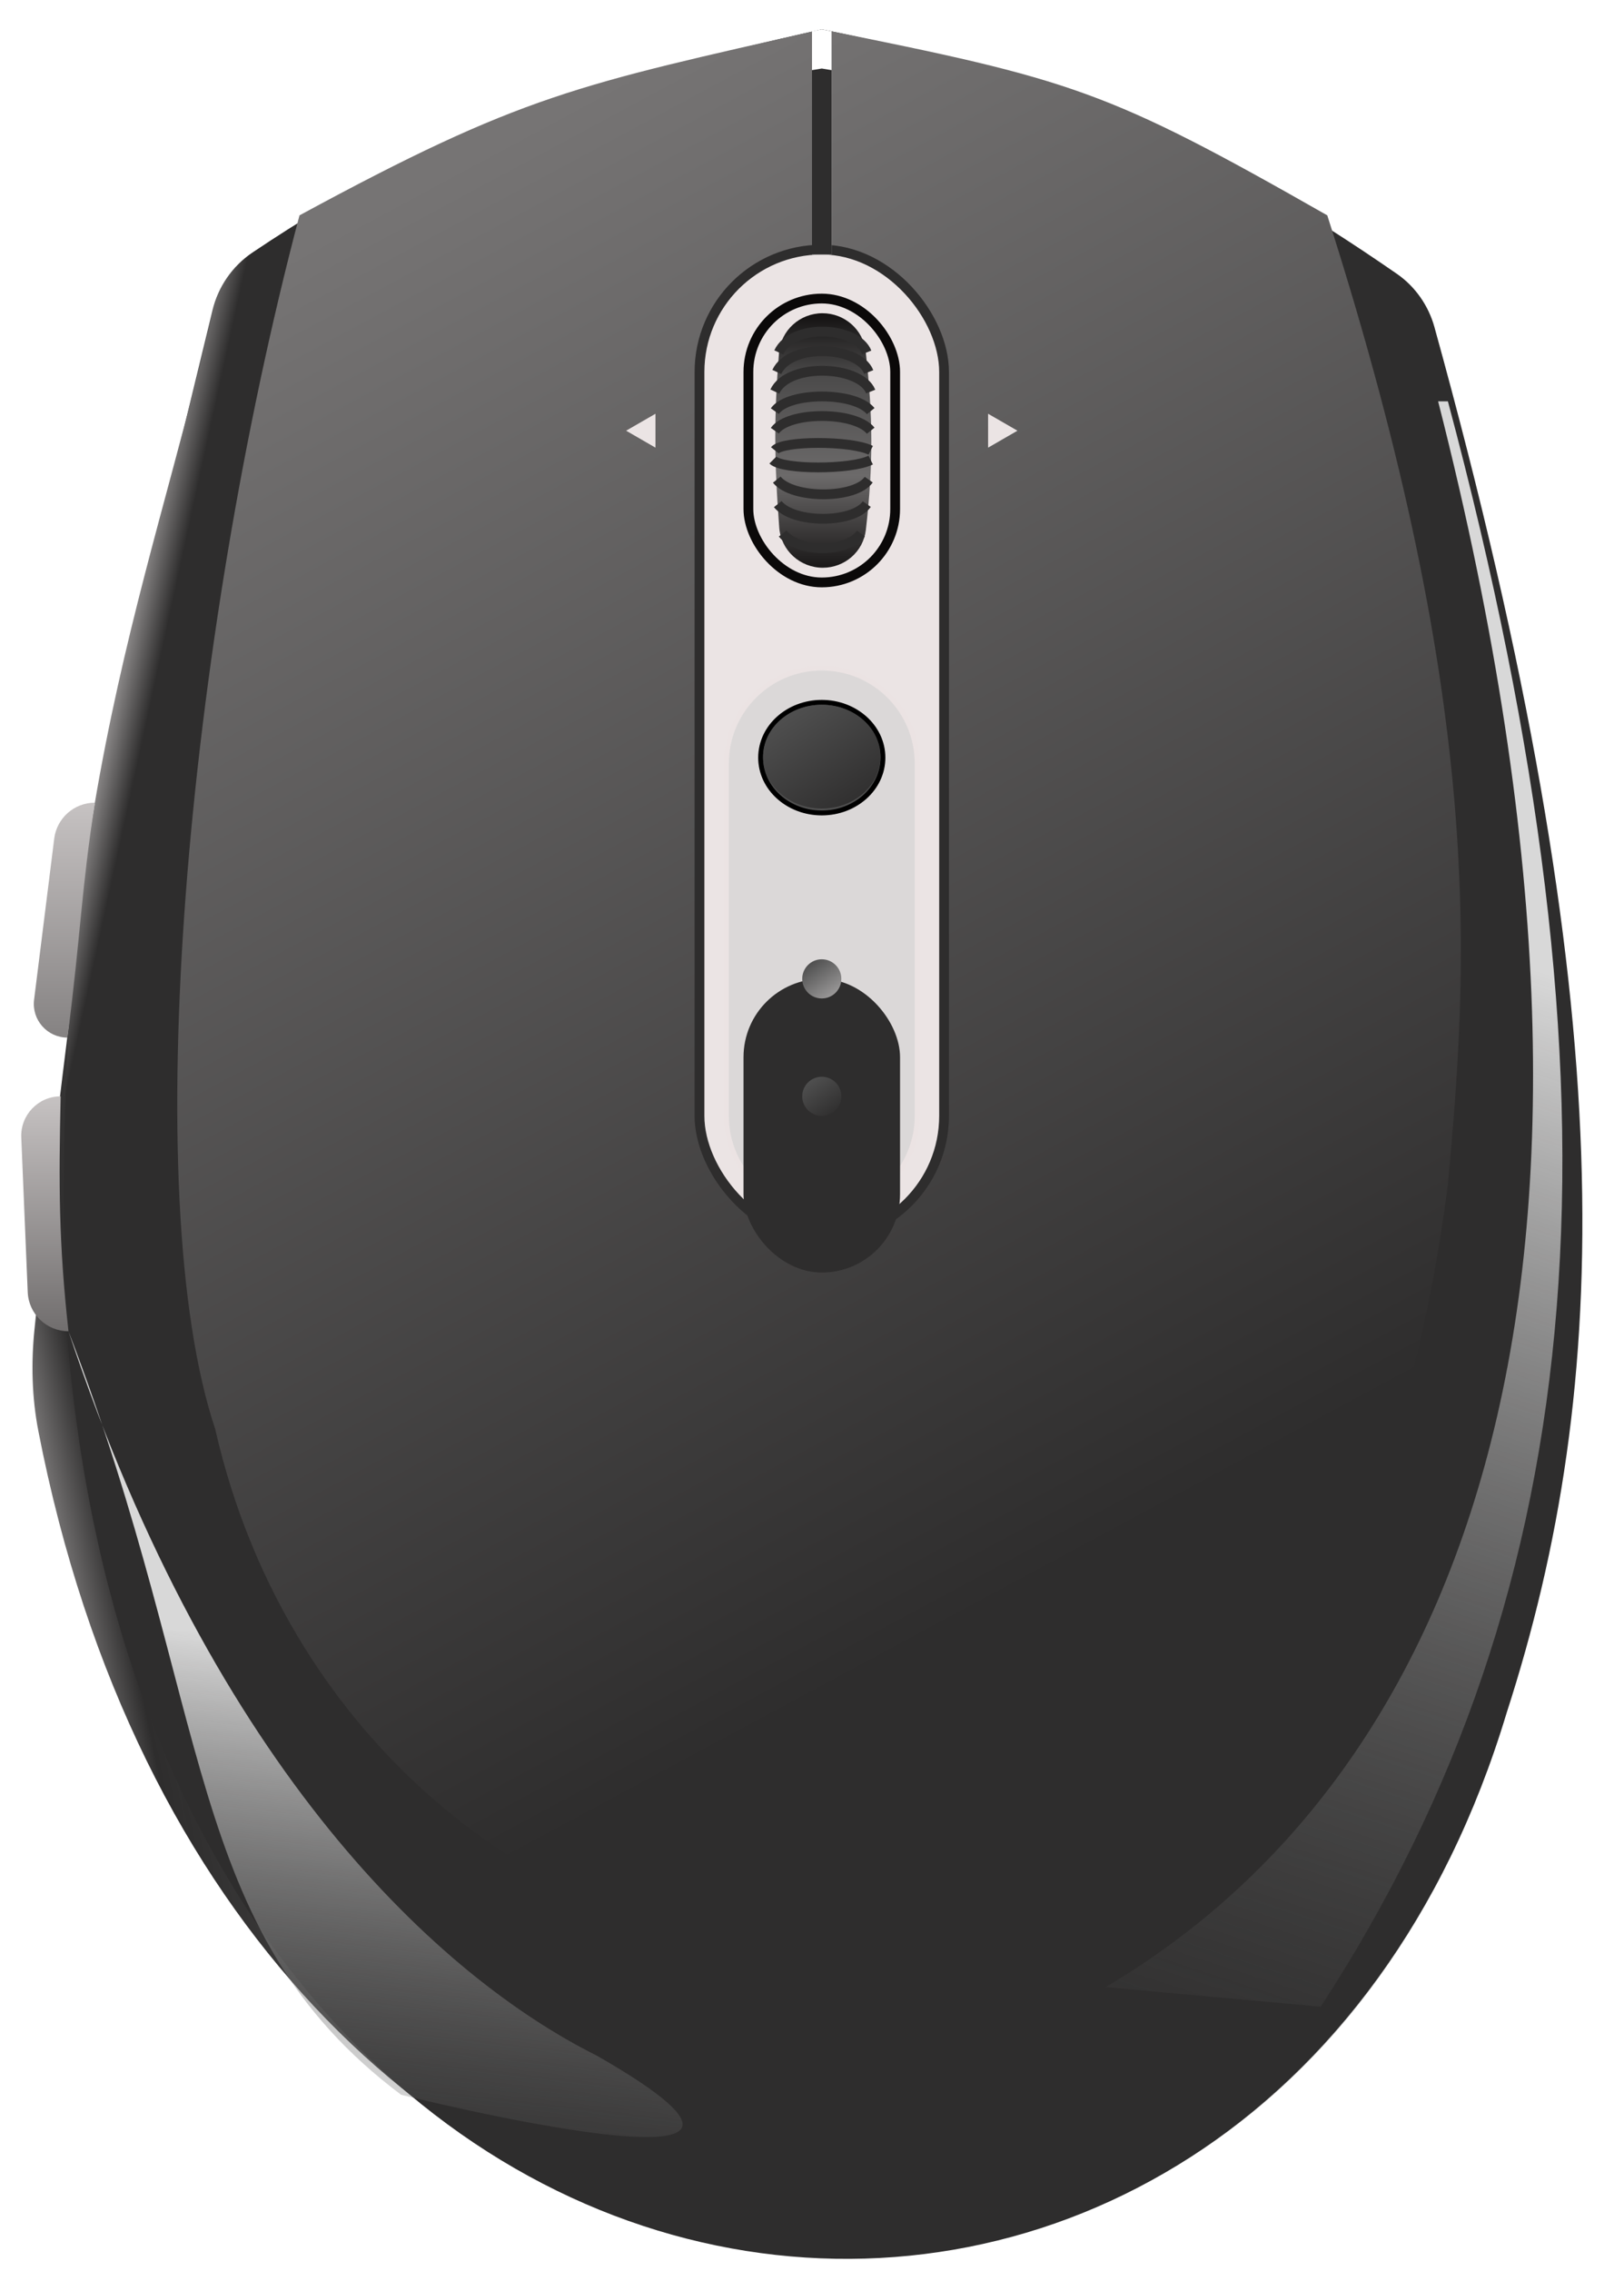 <svg width="83" height="116" viewBox="0 0 83 116" fill="none" xmlns="http://www.w3.org/2000/svg">
<path d="M10.862 15.84C11.149 14.657 11.857 13.607 12.867 12.928C22.752 6.285 30.118 4.197 41.999 1.5C54.2 3.949 62.184 7.617 71.393 13.987C72.33 14.636 73.009 15.61 73.313 16.708C82.983 51.621 82.412 70.771 77 87.5C64.519 128.893 11.784 123.688 1.959 73.089C1.629 71.394 1.586 69.626 1.762 67.908C4.509 41.032 6.064 35.656 10.862 15.84Z" fill="url(#paint0_linear)"/>
<path d="M10.88 15.919C11.163 14.689 11.88 13.59 12.929 12.886C22.782 6.276 30.142 4.192 41.998 1.5C54.199 3.949 62.183 7.617 71.392 13.987C72.329 14.636 73.008 15.61 73.312 16.708C82.982 51.621 82.412 70.771 76.999 87.5C64.309 129.588 8.5 124.5 3.5 69C2.063 42.645 7.512 30.526 10.88 15.919Z" fill="url(#paint1_linear)"/>
<g filter="url(#filter0_d)">
<path d="M15.307 11C26.723 4.812 29.502 4.337 42 1.5C54.833 4.076 56.531 4.563 67.835 11C76 36.5 75 49.5 74 60.5C67 115 18.5 106 11 73C7 61 9.551 32.767 15.307 11Z" fill="url(#paint2_linear)"/>
</g>
<rect x="35.75" y="12.75" width="12.5" height="50.5" rx="6.25" fill="#EBE4E4" stroke="#2E2D2D" stroke-width="0.5"/>
<path d="M37.125 39C37.125 36.308 39.308 34.125 42 34.125C44.692 34.125 46.875 36.308 46.875 39V57C46.875 59.692 44.692 61.875 42 61.875C39.308 61.875 37.125 59.692 37.125 57V39Z" fill="#DBD8D8" stroke="#EBE3E3" stroke-width="0.25"/>
<g filter="url(#filter1_i)">
<rect x="38" y="15" width="8" height="15" rx="4" fill="#2E2D2D"/>
</g>
<rect x="38.25" y="15.25" width="7.5" height="14.5" rx="3.75" stroke="#0B0909" stroke-width="0.5"/>
<path d="M39.814 18.029C39.907 16.877 40.879 16 42.035 16C43.16 16 44.117 16.832 44.243 17.95C44.618 21.276 44.637 23.739 44.252 27.069C44.123 28.179 43.169 29 42.052 29C40.889 29 39.915 28.112 39.826 26.953C39.562 23.485 39.557 21.202 39.814 18.029Z" fill="url(#paint3_linear)"/>
<g filter="url(#filter2_d)">
<path d="M39.8 18C40.5 16.5 43.768 16.667 44.3 18" stroke="#2E2D2D" stroke-width="0.5"/>
</g>
<g filter="url(#filter3_d)">
<path d="M39.7 19C40.4 17.5 43.868 17.667 44.4 19" stroke="#2E2D2D" stroke-width="0.5"/>
</g>
<g filter="url(#filter4_d)">
<path d="M39.6 20C40.3 18.5 43.968 18.667 44.5 20" stroke="#2E2D2D" stroke-width="0.5"/>
</g>
<g filter="url(#filter5_d)">
<path d="M39.6 21C40.3 20 43.7 20 44.5 21" stroke="#2E2D2D" stroke-width="0.5"/>
</g>
<g filter="url(#filter6_d)">
<path d="M39.6 22C40.3 21 43.7 21 44.5 22" stroke="#2E2D2D" stroke-width="0.5"/>
</g>
<g filter="url(#filter7_d)">
<path d="M39.6 23C40 22.5 43.5 22.5 44.5 23" stroke="#2E2D2D" stroke-width="0.5"/>
</g>
<g filter="url(#filter8_d)">
<path d="M44.5 23.5C43.5 24 40 24 39.5 23.5" stroke="#2E2D2D" stroke-width="0.5"/>
</g>
<g filter="url(#filter9_d)">
<path d="M44.4 24.5C43.7 25.5 40.5 25.5 39.7 24.5" stroke="#2E2D2D" stroke-width="0.5"/>
</g>
<g filter="url(#filter10_d)">
<path d="M44.3 25.75C43.6 26.75 40.55 26.75 39.75 25.75" stroke="#2E2D2D" stroke-width="0.5"/>
</g>
<g filter="url(#filter11_d)">
<path d="M44 27.25C43.3 28.25 40.8 28.25 40 27.25" stroke="#2E2D2D" stroke-width="0.5"/>
</g>
<path d="M41.5 1.6L42 1.5L42.5 1.6V13H41.5V1.6Z" fill="white"/>
<path d="M41.5 3.583L42 3.5L42.5 3.583V13H41.5V3.583Z" fill="#2E2D2D"/>
<g filter="url(#filter12_f)">
<path d="M73.5 20.5H74C83.5 56 81.5 81 67.5 102.5L56.5 101.5C73.5 91.5 85.5 67.5 73.5 20.5Z" fill="url(#paint4_linear)"/>
</g>
<g filter="url(#filter13_f)">
<path d="M3.5 68C11 90.5 22.5 101 30.5 105C44.5 113 20.5 107 20.5 107C9.271 98.558 11 87.5 3.5 68Z" fill="url(#paint5_linear)"/>
</g>
<path d="M2.771 42.836C2.902 41.787 3.793 41 4.85 41C4.15 45.5 4.15 47.5 3.45 53C2.415 53 1.613 52.093 1.742 51.065L2.771 42.836Z" fill="url(#paint6_linear)"/>
<path d="M1.087 58.098C1.04 56.954 1.955 56 3.1 56C3 60.5 3 63.5 3.5 68C2.382 68 1.463 67.119 1.417 66.002L1.087 58.098Z" fill="url(#paint7_linear)"/>
<path d="M32 22L33.5 21.134V22.866L32 22Z" fill="#EBE4E4"/>
<path d="M52 22L50.5 22.866V21.134L52 22Z" fill="#EBE4E4"/>
<path d="M42 41.525C43.713 41.525 45.125 40.272 45.125 38.7C45.125 37.128 43.713 35.875 42 35.875C40.287 35.875 38.875 37.128 38.875 38.7C38.875 40.272 40.287 41.525 42 41.525Z" fill="#4F4F4F" stroke="black" stroke-width="0.25"/>
<ellipse cx="42" cy="38.65" rx="3" ry="2.65" fill="url(#paint8_linear)"/>
<circle cx="42" cy="50" r="1" fill="url(#paint9_linear)"/>
<circle cx="42" cy="56" r="1" fill="url(#paint10_linear)"/>
<defs>
<filter id="filter0_d" x="8.06" y="0.5" width="67.601" height="100.076" filterUnits="userSpaceOnUse" color-interpolation-filters="sRGB">
<feFlood flood-opacity="0" result="BackgroundImageFix"/>
<feColorMatrix in="SourceAlpha" type="matrix" values="0 0 0 0 0 0 0 0 0 0 0 0 0 0 0 0 0 0 127 0"/>
<feOffset/>
<feGaussianBlur stdDeviation="0.5"/>
<feColorMatrix type="matrix" values="0 0 0 0 0 0 0 0 0 0 0 0 0 0 0 0 0 0 0.7 0"/>
<feBlend mode="normal" in2="BackgroundImageFix" result="effect1_dropShadow"/>
<feBlend mode="normal" in="SourceGraphic" in2="effect1_dropShadow" result="shape"/>
</filter>
<filter id="filter1_i" x="38" y="15" width="8" height="15" filterUnits="userSpaceOnUse" color-interpolation-filters="sRGB">
<feFlood flood-opacity="0" result="BackgroundImageFix"/>
<feBlend mode="normal" in="SourceGraphic" in2="BackgroundImageFix" result="shape"/>
<feColorMatrix in="SourceAlpha" type="matrix" values="0 0 0 0 0 0 0 0 0 0 0 0 0 0 0 0 0 0 127 0" result="hardAlpha"/>
<feOffset dy="35"/>
<feGaussianBlur stdDeviation="2.5"/>
<feComposite in2="hardAlpha" operator="arithmetic" k2="-1" k3="1"/>
<feColorMatrix type="matrix" values="0 0 0 0 0 0 0 0 0 0 0 0 0 0 0 0 0 0 0.7 0"/>
<feBlend mode="normal" in2="shape" result="effect1_innerShadow"/>
</filter>
<filter id="filter2_d" x="38.573" y="15.687" width="6.959" height="3.419" filterUnits="userSpaceOnUse" color-interpolation-filters="sRGB">
<feFlood flood-opacity="0" result="BackgroundImageFix"/>
<feColorMatrix in="SourceAlpha" type="matrix" values="0 0 0 0 0 0 0 0 0 0 0 0 0 0 0 0 0 0 127 0"/>
<feOffset/>
<feGaussianBlur stdDeviation="0.5"/>
<feColorMatrix type="matrix" values="0 0 0 0 0 0 0 0 0 0 0 0 0 0 0 0 0 0 1 0"/>
<feBlend mode="normal" in2="BackgroundImageFix" result="effect1_dropShadow"/>
<feBlend mode="normal" in="SourceGraphic" in2="effect1_dropShadow" result="shape"/>
</filter>
<filter id="filter3_d" x="38.474" y="16.686" width="7.159" height="3.419" filterUnits="userSpaceOnUse" color-interpolation-filters="sRGB">
<feFlood flood-opacity="0" result="BackgroundImageFix"/>
<feColorMatrix in="SourceAlpha" type="matrix" values="0 0 0 0 0 0 0 0 0 0 0 0 0 0 0 0 0 0 127 0"/>
<feOffset/>
<feGaussianBlur stdDeviation="0.5"/>
<feColorMatrix type="matrix" values="0 0 0 0 0 0 0 0 0 0 0 0 0 0 0 0 0 0 1 0"/>
<feBlend mode="normal" in2="BackgroundImageFix" result="effect1_dropShadow"/>
<feBlend mode="normal" in="SourceGraphic" in2="effect1_dropShadow" result="shape"/>
</filter>
<filter id="filter4_d" x="38.373" y="17.686" width="7.359" height="3.419" filterUnits="userSpaceOnUse" color-interpolation-filters="sRGB">
<feFlood flood-opacity="0" result="BackgroundImageFix"/>
<feColorMatrix in="SourceAlpha" type="matrix" values="0 0 0 0 0 0 0 0 0 0 0 0 0 0 0 0 0 0 127 0"/>
<feOffset/>
<feGaussianBlur stdDeviation="0.5"/>
<feColorMatrix type="matrix" values="0 0 0 0 0 0 0 0 0 0 0 0 0 0 0 0 0 0 1 0"/>
<feBlend mode="normal" in2="BackgroundImageFix" result="effect1_dropShadow"/>
<feBlend mode="normal" in="SourceGraphic" in2="effect1_dropShadow" result="shape"/>
</filter>
<filter id="filter5_d" x="38.395" y="19" width="7.3" height="3.156" filterUnits="userSpaceOnUse" color-interpolation-filters="sRGB">
<feFlood flood-opacity="0" result="BackgroundImageFix"/>
<feColorMatrix in="SourceAlpha" type="matrix" values="0 0 0 0 0 0 0 0 0 0 0 0 0 0 0 0 0 0 127 0"/>
<feOffset/>
<feGaussianBlur stdDeviation="0.5"/>
<feColorMatrix type="matrix" values="0 0 0 0 0 0 0 0 0 0 0 0 0 0 0 0 0 0 1 0"/>
<feBlend mode="normal" in2="BackgroundImageFix" result="effect1_dropShadow"/>
<feBlend mode="normal" in="SourceGraphic" in2="effect1_dropShadow" result="shape"/>
</filter>
<filter id="filter6_d" x="38.395" y="20" width="7.3" height="3.156" filterUnits="userSpaceOnUse" color-interpolation-filters="sRGB">
<feFlood flood-opacity="0" result="BackgroundImageFix"/>
<feColorMatrix in="SourceAlpha" type="matrix" values="0 0 0 0 0 0 0 0 0 0 0 0 0 0 0 0 0 0 127 0"/>
<feOffset/>
<feGaussianBlur stdDeviation="0.5"/>
<feColorMatrix type="matrix" values="0 0 0 0 0 0 0 0 0 0 0 0 0 0 0 0 0 0 1 0"/>
<feBlend mode="normal" in2="BackgroundImageFix" result="effect1_dropShadow"/>
<feBlend mode="normal" in="SourceGraphic" in2="effect1_dropShadow" result="shape"/>
</filter>
<filter id="filter7_d" x="38.405" y="21.375" width="7.207" height="2.849" filterUnits="userSpaceOnUse" color-interpolation-filters="sRGB">
<feFlood flood-opacity="0" result="BackgroundImageFix"/>
<feColorMatrix in="SourceAlpha" type="matrix" values="0 0 0 0 0 0 0 0 0 0 0 0 0 0 0 0 0 0 127 0"/>
<feOffset/>
<feGaussianBlur stdDeviation="0.5"/>
<feColorMatrix type="matrix" values="0 0 0 0 0 0 0 0 0 0 0 0 0 0 0 0 0 0 1 0"/>
<feBlend mode="normal" in2="BackgroundImageFix" result="effect1_dropShadow"/>
<feBlend mode="normal" in="SourceGraphic" in2="effect1_dropShadow" result="shape"/>
</filter>
<filter id="filter8_d" x="38.323" y="22.276" width="7.289" height="2.849" filterUnits="userSpaceOnUse" color-interpolation-filters="sRGB">
<feFlood flood-opacity="0" result="BackgroundImageFix"/>
<feColorMatrix in="SourceAlpha" type="matrix" values="0 0 0 0 0 0 0 0 0 0 0 0 0 0 0 0 0 0 127 0"/>
<feOffset/>
<feGaussianBlur stdDeviation="0.5"/>
<feColorMatrix type="matrix" values="0 0 0 0 0 0 0 0 0 0 0 0 0 0 0 0 0 0 1 0"/>
<feBlend mode="normal" in2="BackgroundImageFix" result="effect1_dropShadow"/>
<feBlend mode="normal" in="SourceGraphic" in2="effect1_dropShadow" result="shape"/>
</filter>
<filter id="filter9_d" x="38.505" y="23.344" width="7.1" height="3.156" filterUnits="userSpaceOnUse" color-interpolation-filters="sRGB">
<feFlood flood-opacity="0" result="BackgroundImageFix"/>
<feColorMatrix in="SourceAlpha" type="matrix" values="0 0 0 0 0 0 0 0 0 0 0 0 0 0 0 0 0 0 127 0"/>
<feOffset/>
<feGaussianBlur stdDeviation="0.5"/>
<feColorMatrix type="matrix" values="0 0 0 0 0 0 0 0 0 0 0 0 0 0 0 0 0 0 1 0"/>
<feBlend mode="normal" in2="BackgroundImageFix" result="effect1_dropShadow"/>
<feBlend mode="normal" in="SourceGraphic" in2="effect1_dropShadow" result="shape"/>
</filter>
<filter id="filter10_d" x="38.555" y="24.594" width="6.95" height="3.156" filterUnits="userSpaceOnUse" color-interpolation-filters="sRGB">
<feFlood flood-opacity="0" result="BackgroundImageFix"/>
<feColorMatrix in="SourceAlpha" type="matrix" values="0 0 0 0 0 0 0 0 0 0 0 0 0 0 0 0 0 0 127 0"/>
<feOffset/>
<feGaussianBlur stdDeviation="0.5"/>
<feColorMatrix type="matrix" values="0 0 0 0 0 0 0 0 0 0 0 0 0 0 0 0 0 0 1 0"/>
<feBlend mode="normal" in2="BackgroundImageFix" result="effect1_dropShadow"/>
<feBlend mode="normal" in="SourceGraphic" in2="effect1_dropShadow" result="shape"/>
</filter>
<filter id="filter11_d" x="38.805" y="26.094" width="6.4" height="3.156" filterUnits="userSpaceOnUse" color-interpolation-filters="sRGB">
<feFlood flood-opacity="0" result="BackgroundImageFix"/>
<feColorMatrix in="SourceAlpha" type="matrix" values="0 0 0 0 0 0 0 0 0 0 0 0 0 0 0 0 0 0 127 0"/>
<feOffset/>
<feGaussianBlur stdDeviation="0.5"/>
<feColorMatrix type="matrix" values="0 0 0 0 0 0 0 0 0 0 0 0 0 0 0 0 0 0 1 0"/>
<feBlend mode="normal" in2="BackgroundImageFix" result="effect1_dropShadow"/>
<feBlend mode="normal" in="SourceGraphic" in2="effect1_dropShadow" result="shape"/>
</filter>
<filter id="filter12_f" x="53.5" y="17.5" width="29.351" height="88" filterUnits="userSpaceOnUse" color-interpolation-filters="sRGB">
<feFlood flood-opacity="0" result="BackgroundImageFix"/>
<feBlend mode="normal" in="SourceGraphic" in2="BackgroundImageFix" result="shape"/>
<feGaussianBlur stdDeviation="1.5" result="effect1_foregroundBlur"/>
</filter>
<filter id="filter13_f" x="0.5" y="65" width="37.385" height="47.16" filterUnits="userSpaceOnUse" color-interpolation-filters="sRGB">
<feFlood flood-opacity="0" result="BackgroundImageFix"/>
<feBlend mode="normal" in="SourceGraphic" in2="BackgroundImageFix" result="shape"/>
<feGaussianBlur stdDeviation="1.5" result="effect1_foregroundBlur"/>
</filter>
<linearGradient id="paint0_linear" x1="-3" y1="70" x2="81" y2="52.5" gradientUnits="userSpaceOnUse">
<stop stop-color="#E6E2E2"/>
<stop offset="0.078" stop-color="#2E2D2D"/>
<stop offset="1" stop-color="#2E2D2D" stop-opacity="0"/>
</linearGradient>
<linearGradient id="paint1_linear" x1="1" y1="36" x2="80.828" y2="53.361" gradientUnits="userSpaceOnUse">
<stop offset="0.035" stop-color="#E6E2E2"/>
<stop offset="0.08" stop-color="#2E2D2D"/>
<stop offset="1" stop-color="#2E2D2D"/>
</linearGradient>
<linearGradient id="paint2_linear" x1="16.5" y1="12" x2="63" y2="98.5" gradientUnits="userSpaceOnUse">
<stop stop-color="#767474"/>
<stop offset="0.793" stop-color="#2E2D2D"/>
</linearGradient>
<linearGradient id="paint3_linear" x1="42" y1="13.5" x2="42" y2="31.5" gradientUnits="userSpaceOnUse">
<stop offset="0.115" stop-color="#0B0909"/>
<stop offset="0.319" stop-color="#4C4B4B"/>
<stop offset="0.601" stop-color="#6C6A6A"/>
<stop offset="0.907" stop-color="#0B0909"/>
</linearGradient>
<linearGradient id="paint4_linear" x1="80" y1="50" x2="62.5" y2="104" gradientUnits="userSpaceOnUse">
<stop stop-color="#D8D8D8"/>
<stop offset="1" stop-color="#4F4F4F" stop-opacity="0.15"/>
</linearGradient>
<linearGradient id="paint5_linear" x1="35.718" y1="86.311" x2="32.645" y2="112.881" gradientUnits="userSpaceOnUse">
<stop stop-color="#D8D8D8"/>
<stop offset="1" stop-color="#4F4F4F" stop-opacity="0.15"/>
</linearGradient>
<linearGradient id="paint6_linear" x1="3.175" y1="41" x2="3.175" y2="53" gradientUnits="userSpaceOnUse">
<stop stop-color="#C6C2C2"/>
<stop offset="1" stop-color="#858282"/>
</linearGradient>
<linearGradient id="paint7_linear" x1="2.25" y1="56" x2="2.25" y2="68" gradientUnits="userSpaceOnUse">
<stop stop-color="#C6C2C2"/>
<stop offset="1" stop-color="#716E6E"/>
</linearGradient>
<linearGradient id="paint8_linear" x1="41" y1="36" x2="44.264" y2="41.132" gradientUnits="userSpaceOnUse">
<stop stop-color="#4F4F4F"/>
<stop offset="1" stop-color="#2E2D2D"/>
</linearGradient>
<linearGradient id="paint9_linear" x1="41.667" y1="49" x2="42.956" y2="50.791" gradientUnits="userSpaceOnUse">
<stop stop-color="#4F4F4F"/>
<stop offset="1" stop-color="#A09E9E"/>
</linearGradient>
<linearGradient id="paint10_linear" x1="41.667" y1="55" x2="42.956" y2="56.791" gradientUnits="userSpaceOnUse">
<stop stop-color="#4F4F4F"/>
<stop offset="1" stop-color="#2E2D2D"/>
</linearGradient>
</defs>
</svg>
